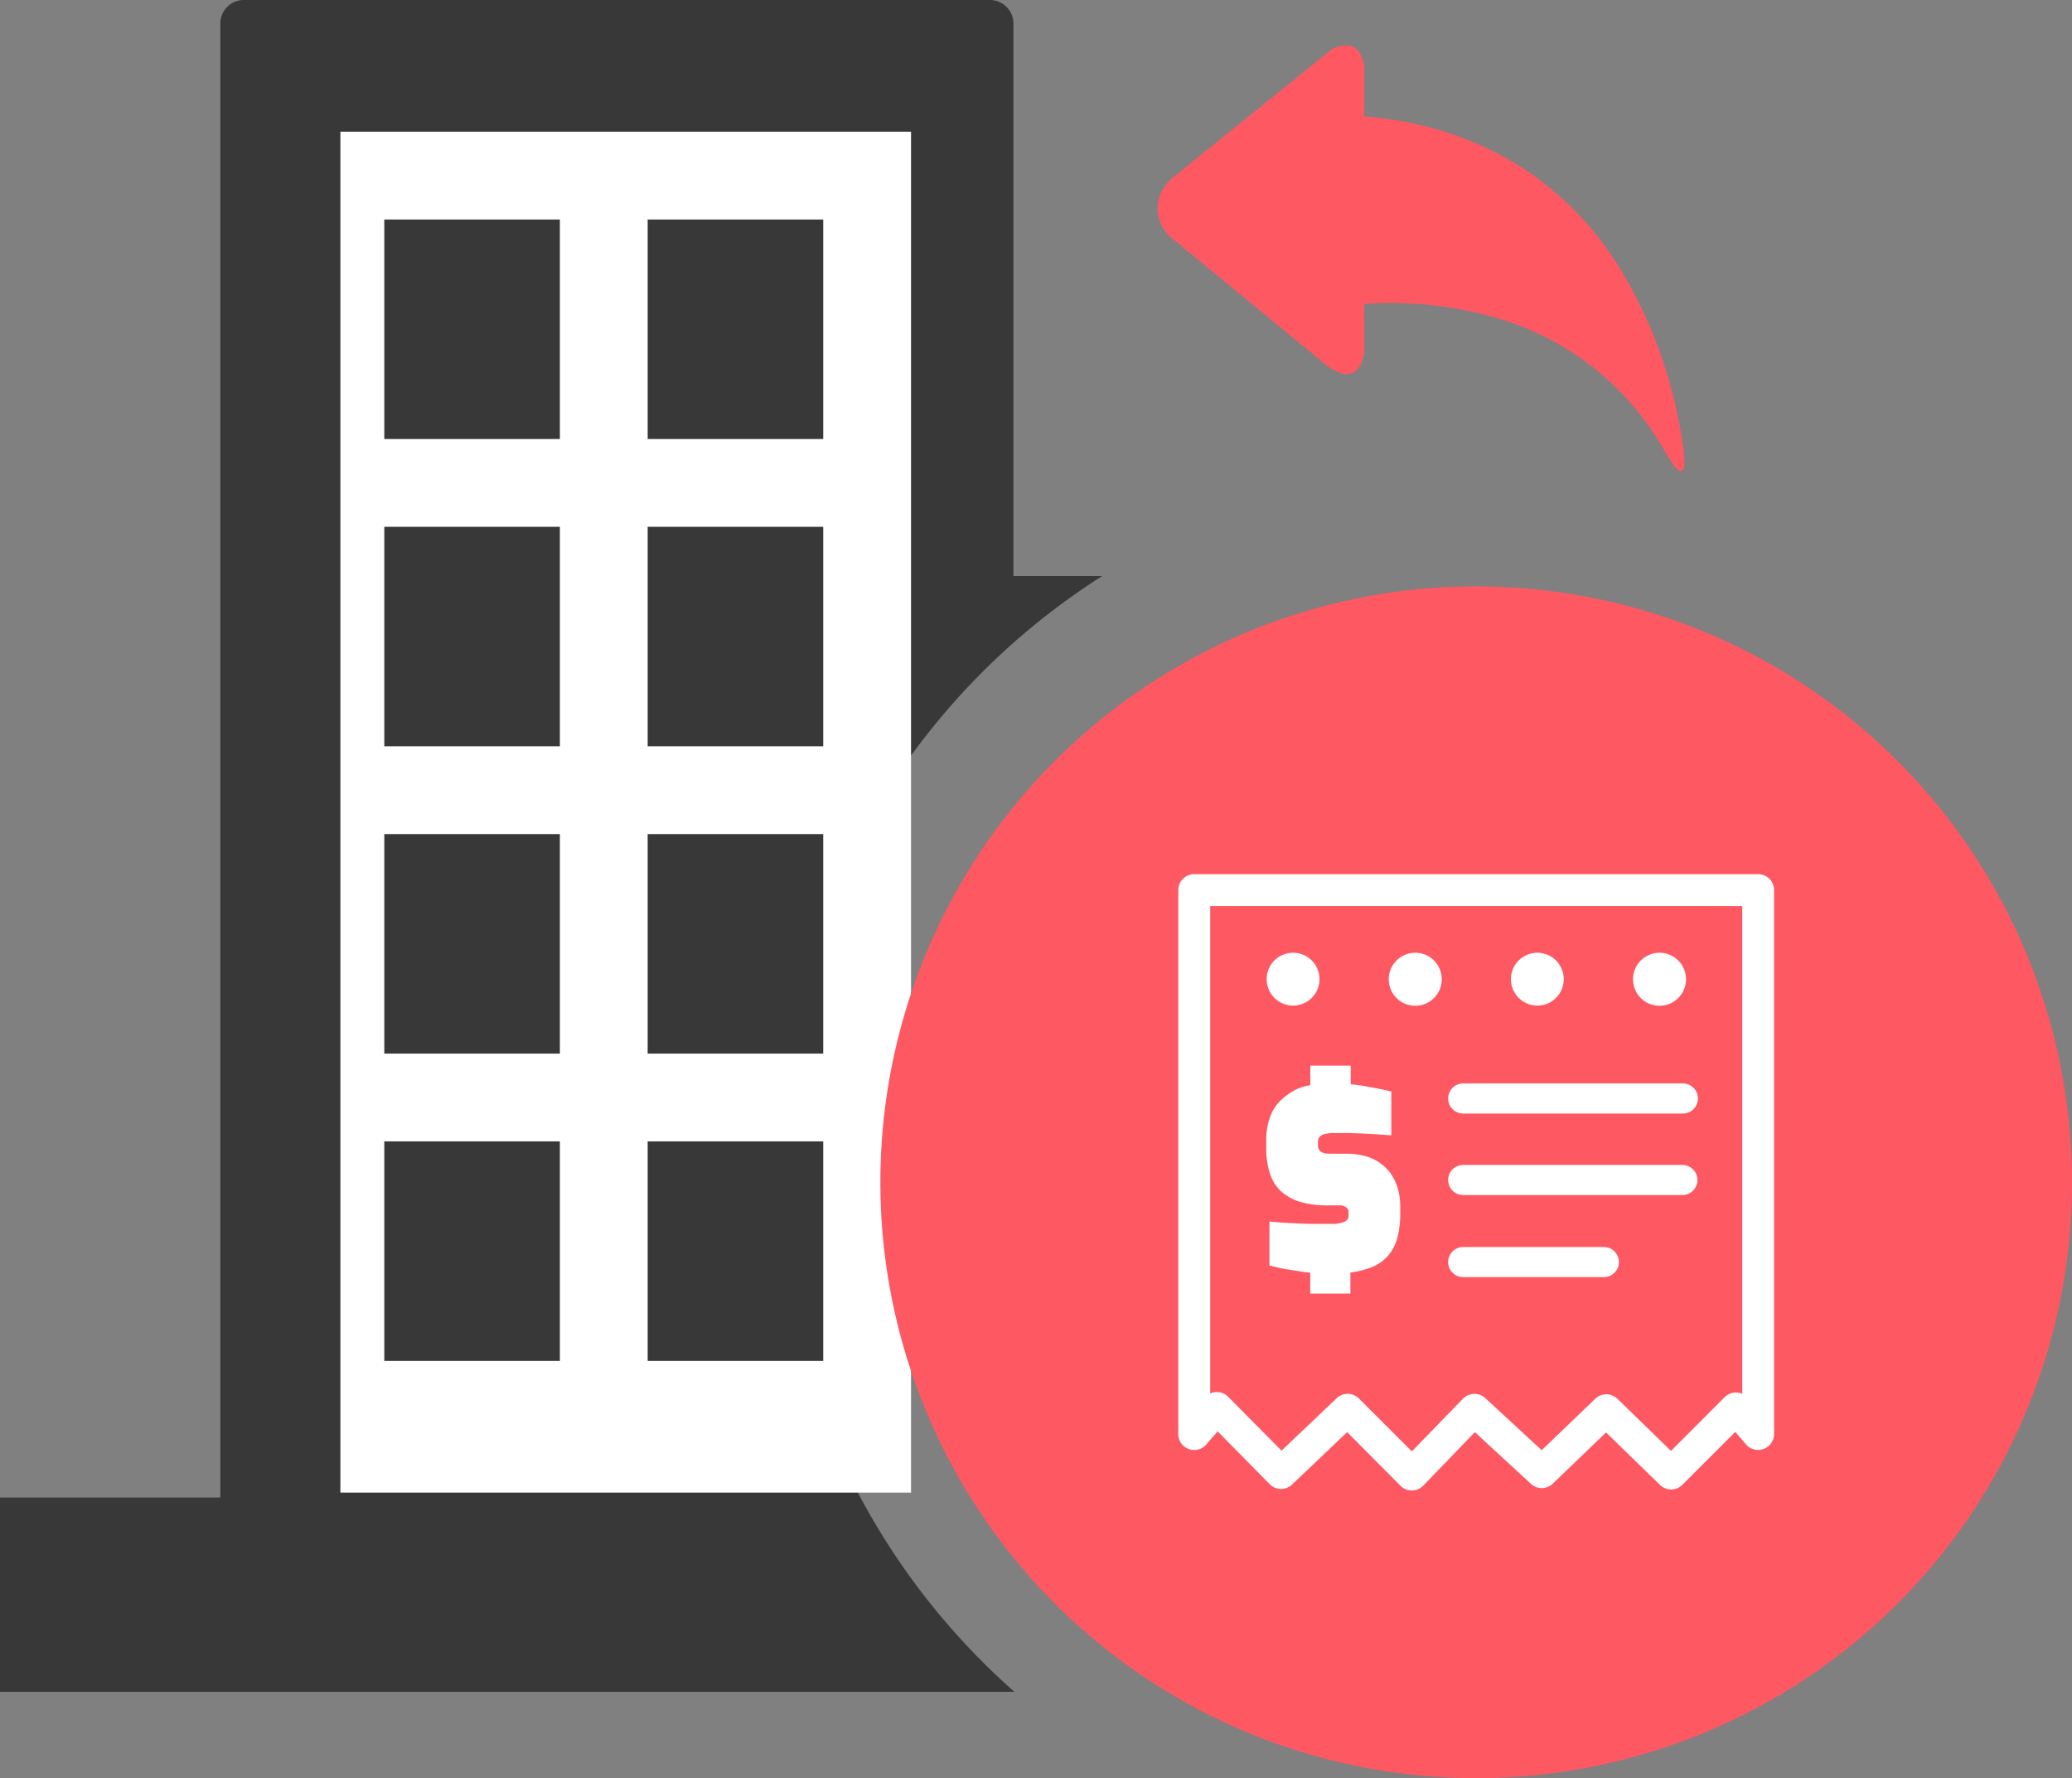 <svg xmlns="http://www.w3.org/2000/svg" width="90.903" height="78.002" viewBox="0 0 90.903 78.002">
  <rect x="0" y="0" width="90.903" height="78.002" fill="#808080" stroke="none"/>
  <g id="Group_19468" data-name="Group 19468" transform="translate(-1381.637 -285.535)">
    <g id="Group_19465" data-name="Group 19465" transform="translate(2253.666 -307.813)">
      <g id="Group_19462" data-name="Group 19462" transform="translate(-872.029 593.348)">
        <path id="Subtraction_123" data-name="Subtraction 123" d="M44.5,74.213H0V65.691H9.666V1.03A1.031,1.031,0,0,1,10.7,0h32.73a1.032,1.032,0,0,1,1.031,1.03V25.272h3.889A30.7,30.7,0,0,0,44.5,74.21Z" transform="translate(0 0)" fill="#383838"/>
        <rect id="Rectangle_3350" data-name="Rectangle 3350" width="25.035" height="59.698" transform="translate(14.934 5.777)" fill="#fff"/>
        <rect id="Rectangle_3351" data-name="Rectangle 3351" width="7.703" height="9.629" transform="translate(16.86 9.629)" fill="#383838"/>
        <rect id="Rectangle_3352" data-name="Rectangle 3352" width="7.703" height="9.629" transform="translate(16.86 23.109)" fill="#383838"/>
        <rect id="Rectangle_3353" data-name="Rectangle 3353" width="7.703" height="9.629" transform="translate(16.86 36.589)" fill="#383838"/>
        <rect id="Rectangle_3354" data-name="Rectangle 3354" width="7.703" height="9.629" transform="translate(16.86 50.069)" fill="#383838"/>
        <rect id="Rectangle_3355" data-name="Rectangle 3355" width="7.703" height="9.629" transform="translate(28.414 9.629)" fill="#383838"/>
        <rect id="Rectangle_3356" data-name="Rectangle 3356" width="7.703" height="9.629" transform="translate(28.414 23.109)" fill="#383838"/>
        <rect id="Rectangle_3357" data-name="Rectangle 3357" width="7.703" height="9.629" transform="translate(28.414 36.589)" fill="#383838"/>
        <rect id="Rectangle_3358" data-name="Rectangle 3358" width="7.703" height="9.629" transform="translate(28.414 50.069)" fill="#383838"/>
      </g>
      <g id="Group_19464" data-name="Group 19464" transform="translate(-833.405 619.071)">
        <g id="Group_19448" data-name="Group 19448">
          <path id="Path_60589" data-name="Path 60589" d="M269.971,341a26.14,26.14,0,1,1-26.141,26.138A26.138,26.138,0,0,1,269.971,341Z" transform="translate(-243.83 -341)" fill="#fe5862" fill-rule="evenodd"/>
        </g>
        <path id="receipt-us-dollar-icon" d="M24.912,25.018l-.477-.55L22.113,26.79a.7.7,0,0,1-.981,0l-2.366-2.3L16.448,26.72a.7.7,0,0,1-.974.029l-2.461-2.272L10.741,26.83a.7.7,0,0,1-.992,0l-2.34-2.353-2.419,2.3a.7.7,0,0,1-.976-.013L1.726,24.442l-.462.534A.7.7,0,0,1,0,24.56V.7A.7.7,0,0,1,.7,0H25.438a.7.7,0,0,1,.7.7V24.56a.708.708,0,0,1-.244.528.7.7,0,0,1-.983-.07ZM5.79,17.483a1.608,1.608,0,0,1-.286-.035l-.5-.075L4.7,17.323q-.15-.026-.3-.059c-.106-.024-.2-.046-.288-.07L4,17.162V15.24l.543.044.4.024.418.02.427.013h1.1A2.166,2.166,0,0,0,7.13,15.3a.8.8,0,0,0,.169-.057.407.407,0,0,0,.1-.07.231.231,0,0,0,.051-.079.378.378,0,0,0,.02-.128v-.128a.246.246,0,0,0-.1-.22.464.464,0,0,0-.132-.066.539.539,0,0,0-.163-.022H6.518a4.036,4.036,0,0,1-1.124-.141,2.223,2.223,0,0,1-.842-.44,1.784,1.784,0,0,1-.523-.79,3.466,3.466,0,0,1-.169-1.141v-.35A2.9,2.9,0,0,1,4.046,10.6a1.942,1.942,0,0,1,.572-.787,2.681,2.681,0,0,1,.563-.372,2.281,2.281,0,0,1,.611-.183V8.4H7.565v.818a7.627,7.627,0,0,1,.809.117l.147.026.372.07c.117.024.22.048.332.075l.121.029v1.926l-.172-.015-.512-.037-.576-.031-.576-.02H6.716a2.252,2.252,0,0,0-.233.029.71.71,0,0,0-.167.051.4.4,0,0,0-.108.077.231.231,0,0,0-.059.095.5.5,0,0,0-.022.163v.108a.44.44,0,0,0,.029.172.281.281,0,0,0,.081.108.411.411,0,0,0,.156.073,1.018,1.018,0,0,0,.264.029h.7a3.316,3.316,0,0,1,.715.075,2.166,2.166,0,0,1,.6.22,1.979,1.979,0,0,1,.8.827,2.419,2.419,0,0,1,.2.565,2.8,2.8,0,0,1,.066.616v.35a4.159,4.159,0,0,1-.1.919,2.063,2.063,0,0,1-.284.7,1.812,1.812,0,0,1-.464.486,1.979,1.979,0,0,1-.62.295l-.059.018a3.519,3.519,0,0,1-.66.141V18.4H5.79Zm12.881-1.126a.66.66,0,0,1,0,1.32H12.5a.66.66,0,0,1,0-1.32Zm3.444-3.6a.66.66,0,1,1,0,1.32H12.5a.66.66,0,0,1,0-1.32Zm.022-3.576a.66.66,0,1,1,0,1.32H12.5a.66.66,0,0,1,0-1.32ZM21.112,3.448a1.163,1.163,0,1,1-.822.341,1.163,1.163,0,0,1,.822-.341Zm-5.359,0a1.159,1.159,0,1,1-.822.341,1.159,1.159,0,0,1,.822-.341Zm-5.357,0a1.163,1.163,0,1,1-.822.341A1.163,1.163,0,0,1,10.4,3.448Zm-5.359,0a1.159,1.159,0,1,1-.822.341,1.159,1.159,0,0,1,.822-.341ZM24.743,22.8V1.4H1.4V22.783a.7.7,0,0,1,.75.106l2.38,2.4,2.419-2.3a.7.7,0,0,1,.976.013l2.322,2.32,2.245-2.314a.7.7,0,0,1,.974-.026l2.478,2.287,2.347-2.254a.7.7,0,0,1,.976,0l2.349,2.285,2.353-2.355a.7.7,0,0,1,.765-.152Z" transform="translate(13.07 12.623)" fill="#fff"/>
      </g>
    </g>
    <path id="Path_60624" data-name="Path 60624" d="M4.019,0h.253a1.4,1.4,0,0,1,.823.734c.315.553.644,1.1.95,1.658.29-.118.571-.256.863-.369A14.685,14.685,0,0,1,13.17.882a13.963,13.963,0,0,1,5.8,1.607,20.436,20.436,0,0,1,6.213,5.172,6.069,6.069,0,0,1,.662.905c.047.105.119.231.052.344-.105.07-.237.017-.346-.013a7.177,7.177,0,0,1-.953-.5,12.967,12.967,0,0,0-3.4-1.309,12.462,12.462,0,0,0-5.513.023,16.644,16.644,0,0,0-5.515,2.414q.477.823.952,1.647a1.41,1.41,0,0,1,.223,1.007.7.7,0,0,1-.538.49,2.794,2.794,0,0,1-1.122-.054l-8.26-1.367a1.743,1.743,0,0,1-1.188-.781A1.765,1.765,0,0,1,.137,8.9Q1.69,4.864,3.246.831A1.262,1.262,0,0,1,4.019,0Z" transform="translate(1437.444 285.535) rotate(30)" fill="#fe5862"/>
  </g>
</svg>
